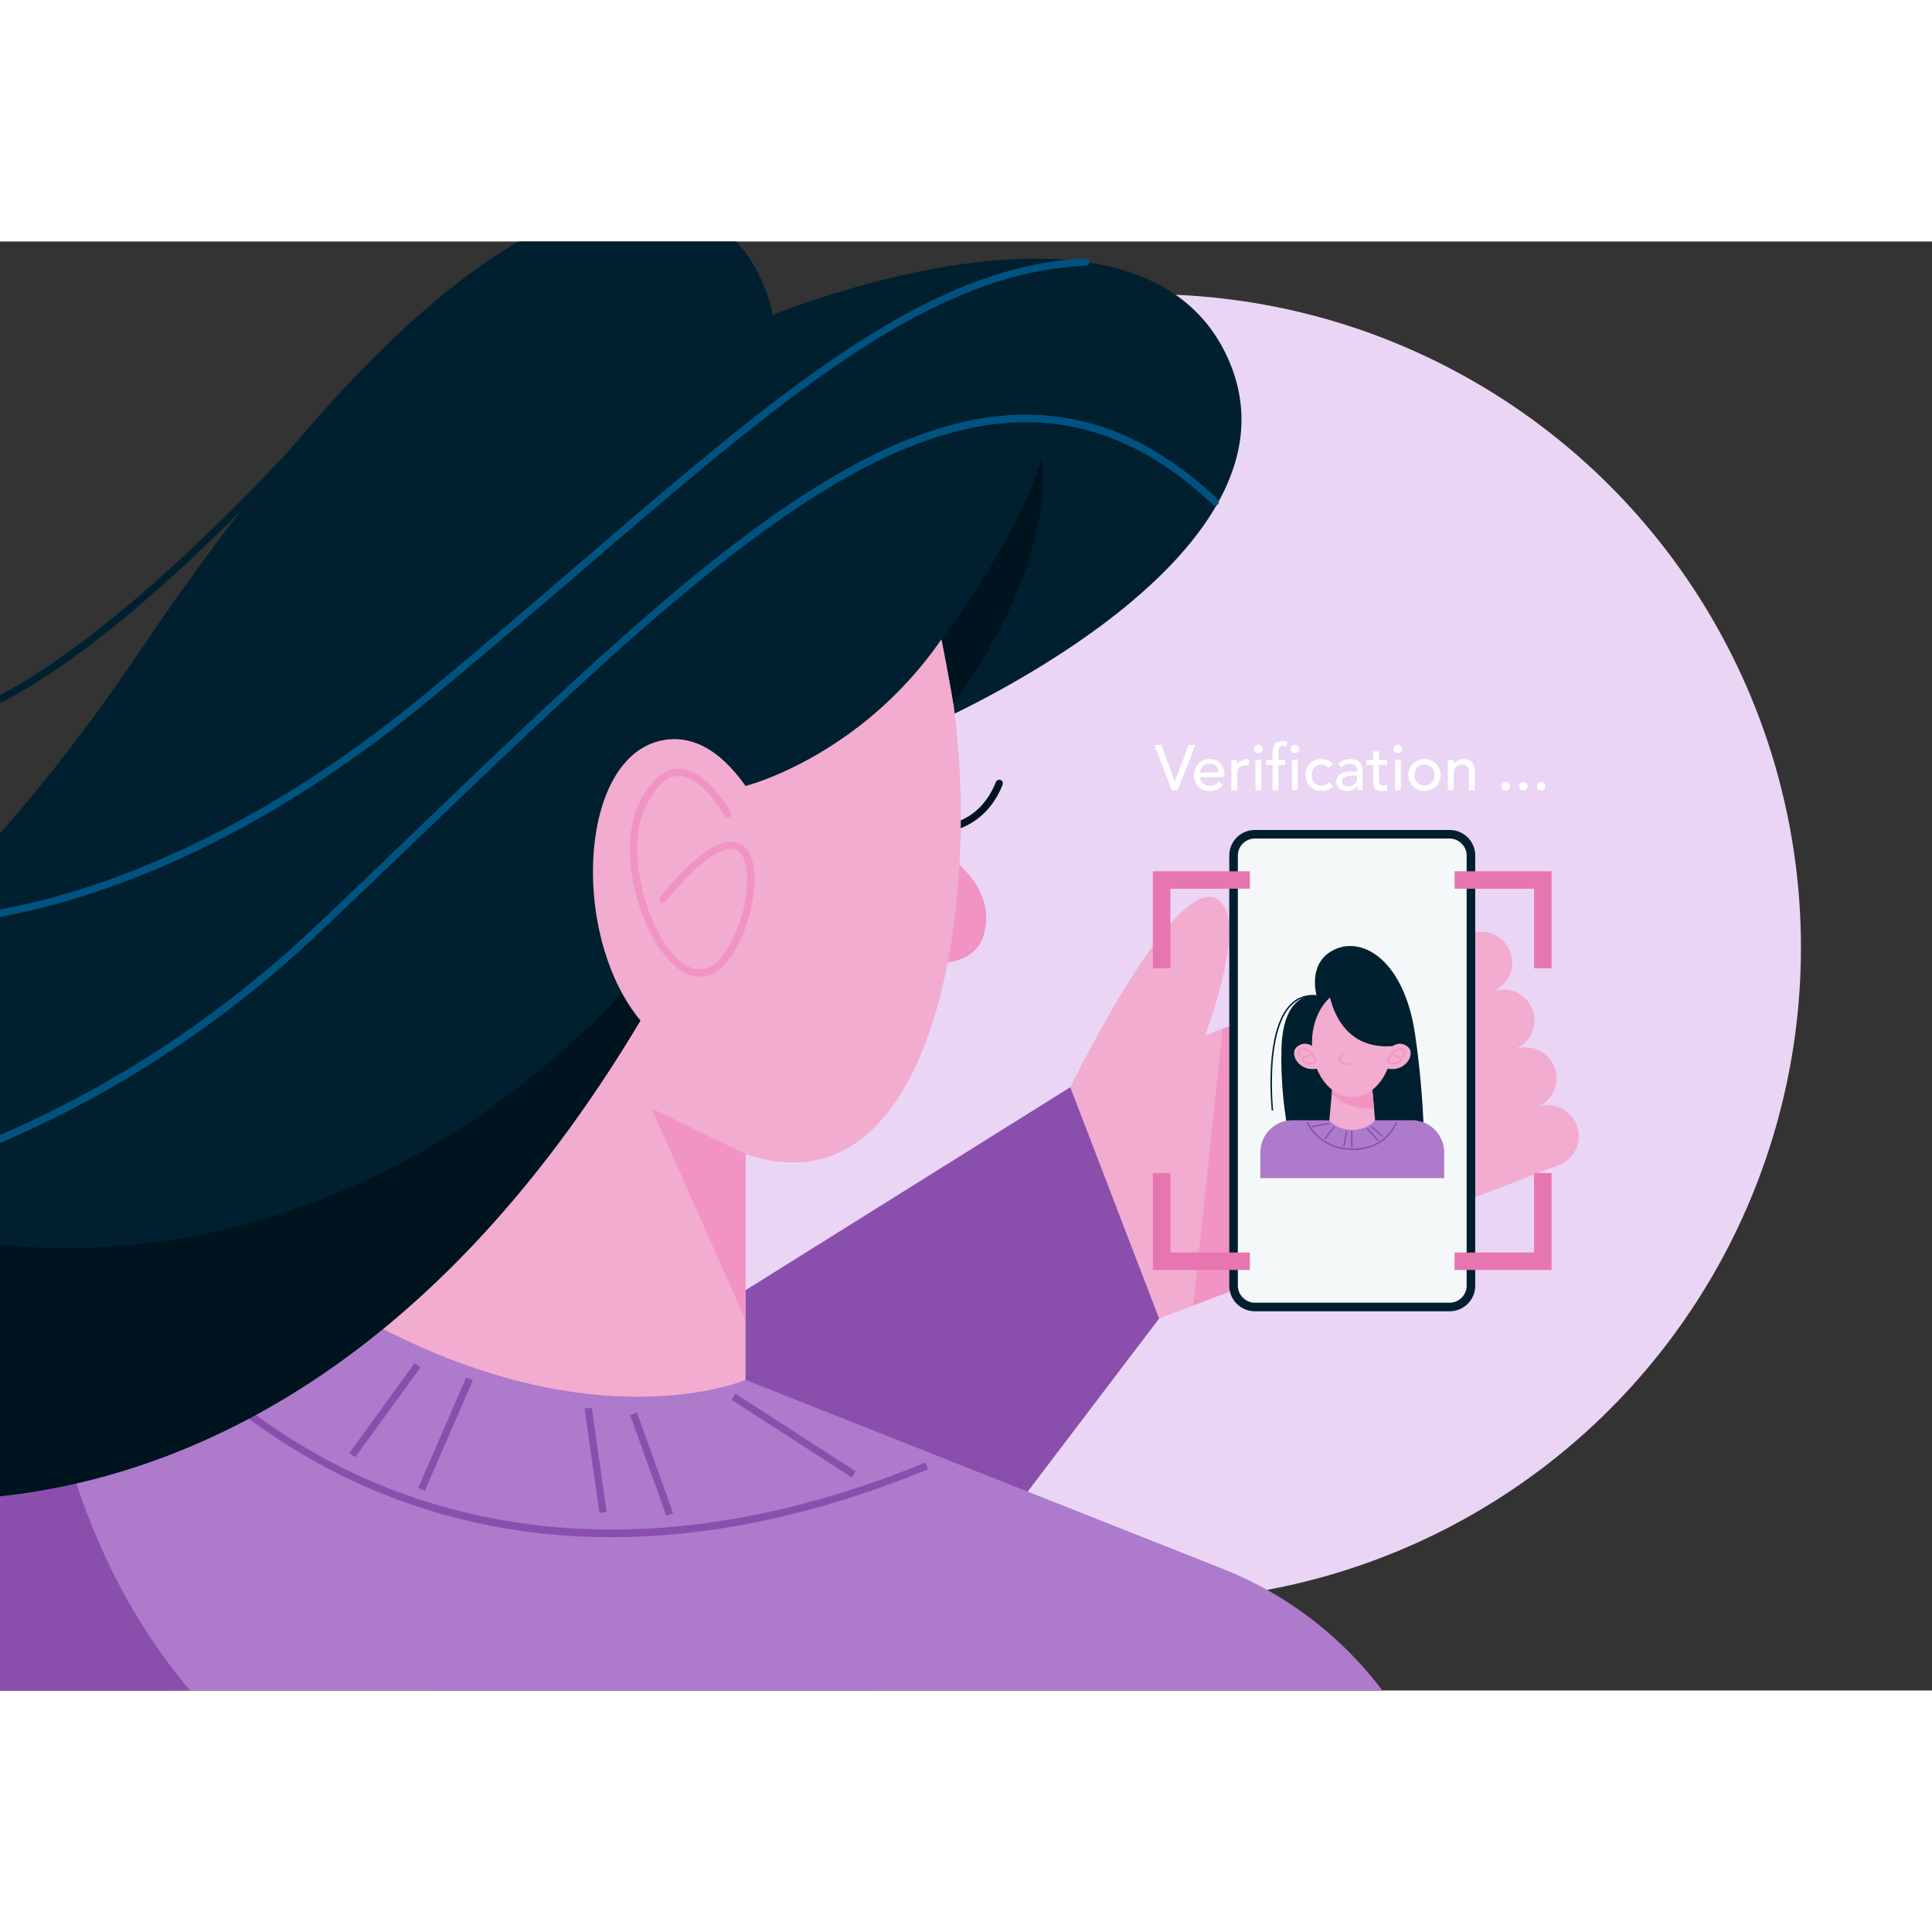 <svg xmlns="http://www.w3.org/2000/svg" data-name="Layer 1" viewBox="0 0 2666.67 2000" width="550" height="550">
    <rect x="0" y="0" width="2666.67" height="2000" fill="#333333" stroke="none"/>
    <defs>
        <clipPath id="a">
            <path fill="none" d="M0 0h2666.67v2000H0z"></path>
        </clipPath>
    </defs>
    <g clip-path="url(#a)">
        <circle cx="1583.98" cy="974.51" r="901.81" fill="#ead5f5" class="coloread5f5 svgShape"></circle>
        <path fill="#00141f"
            d="M1285 817.26a98.91 98.91 0 0 1-18.82-1.6 5 5 0 1 1 2-9.79 107.07 107.07 0 0 0 42.18-1.59c30-7.29 51.58-26.82 64.16-58.06a5 5 0 1 1 9.27 3.74c-17.32 43-48.43 58.62-71.47 64.13a118.37 118.37 0 0 1-27.32 3.17Z"
            class="color00141f svgShape"></path>
        <path fill="#00202f"
            d="M194.33 563.46C128.94 660.43 64 744.35 0 816.9V2000h231.26c238.08-133.64 497.81-403.93 643.16-946.76V361.46l255.91-60 66.83 288 82.07 80s535.09-228 417.45-504-630.35-64-630.35-64S1058 45.08 1016.45 0h-300.7C577.8 79.71 403.37 253.48 194.33 563.46Z"
            class="color00202f svgShape"></path>
        <path fill="#f1accf" d="M1518.99 1050h591.07v342.04h-591.07z" transform="rotate(-21 1814.61 1221.051)"
            class="colorf1accf svgShape"></path>
        <path fill="#f1accf"
            d="M1612.7 1221.59s130.74-280.2 66-314.59c-59.34-31.5-201.34 260.28-201.34 260.28l126.92 25.08Z"
            class="colorf1accf svgShape"></path>
        <circle cx="2044.47" cy="995.37" r="42.76" fill="#f1accf" transform="rotate(-66 2044.497 995.358)"
            class="colorf1accf svgShape"></circle>
        <circle cx="2075.11" cy="1075.2" r="42.76" fill="#f1accf" transform="rotate(-66 2075.144 1075.192)"
            class="colorf1accf svgShape"></circle>
        <circle cx="2105.76" cy="1155.03" r="42.76" fill="#f1accf" transform="rotate(-66 2105.783 1155.02)"
            class="colorf1accf svgShape"></circle>
        <circle cx="2136.4" cy="1234.86" r="42.76" fill="#f1accf" transform="rotate(-66 2136.43 1234.855)"
            class="colorf1accf svgShape"></circle>
        <path fill="#f193c3"
            d="m1647.07 1468.5 109.74-42.13c.7-98 1.72-281.71-.48-285.37s-2.8-54.32-2.95-79.69l-65.7 25.22Z"
            class="colorf193c3 svgShape"></path>
        <rect width="327.63" height="652.48" x="1702.62" y="818.17" fill="#f4f8f9" rx="44.62"
            class="colorf4f8f9 svgShape"></rect>
        <path fill="#00202f"
            d="M2000.89 1476.57H1732a35.32 35.32 0 0 1-35.27-35.28V847.52a35.31 35.31 0 0 1 35.27-35.27h268.92a35.31 35.31 0 0 1 35.28 35.27v593.77a35.32 35.32 0 0 1-35.31 35.28ZM1732 824.09a23.46 23.46 0 0 0-23.43 23.43v593.77a23.46 23.46 0 0 0 23.43 23.44h268.92a23.47 23.47 0 0 0 23.44-23.44V847.52a23.46 23.46 0 0 0-23.44-23.43Z"
            class="color00202f svgShape"></path>
        <path fill="#8a4fad" d="m472.87 1795.2 124 204.8h613.05l389.99-513.4-122.58-319.32L472.87 1795.2z"
            class="color8a4fad svgShape"></path>
        <path fill="#ae7acb"
            d="m1687.85 1832.15-658.79-260.86-273.17-126.08-224.14-42-126.08 24.49H0V2000h1908a510.41 510.41 0 0 0-220.15-167.85Z"
            class="colorae7acb svgShape"></path>
        <path fill="#f193c3"
            d="M1284.71 832.34s94.56 46.9 73.55 123.26-161.1 22.08-161.1 22.08 40.28-85.81 43.78-91.06 43.77-54.28 43.77-54.28Z"
            class="colorf193c3 svgShape"></path>
        <path fill="#f1accf"
            d="M1242.69 412.08c140.08 185.61 126.08 963.09-213.63 847.52v311.69S776.9 1679.86 405.67 1427.7l84.06-381.7 192.61-465.82S885.47 289.5 896 282.5s651.38 31.5 637.37 31.5-308.19 105.06-308.19 105.06Z"
            class="colorf1accf svgShape"></path>
        <path fill="#f193c3" d="M1029.06 1488.8v-229.2l-129.58-63.04 129.58 292.24z" class="colorf193c3 svgShape">
        </path>
        <path fill="#8a4fad"
            d="M843.58 1788.39q-25.71 0-51-1.44c-123-7-239.28-39.44-345.69-96.4a852.88 852.88 0 0 1-205.12-154.12c-44.85-46-67-79.42-67.88-80.82l8.36-5.49c.22.34 22.68 34.29 67 79.65A843 843 0 0 0 452 1682c165.19 88.3 442.47 160.55 825.32 3.3l3.8 9.25c-151.87 62.34-298.81 93.84-437.54 93.84Z"
            class="color8a4fad svgShape"></path>
        <path fill="#8a4fad" d="M231.58 1459.72h187.5v10h-187.5z" transform="rotate(-7.26 325.298 1464.547)"
            class="color8a4fad svgShape"></path>
        <path fill="#8a4fad" d="M1090.33 1549.3h10v197.53h-10z" transform="rotate(-57.18 1095.341 1648.062)"
            class="color8a4fad svgShape"></path>
        <path fill="#8a4fad" d="M526.48 1640h165.71v10H526.48z" transform="matrix(.4 -.92 .92 .4 -1142.26 1548.82)"
            class="color8a4fad svgShape"></path>
        <path fill="#8a4fad" d="M454.72 1608h153.22v10H454.72z" transform="rotate(-54.03 531.372 1613.03)"
            class="color8a4fad svgShape"></path>
        <path fill="#8a4fad" d="M333.68 1538.32h163.3v10h-163.3z" transform="rotate(-29.59 415.453 1543.516)"
            class="color8a4fad svgShape"></path>
        <path fill="#8a4fad" d="M813.33 1612.31h10v145.38h-10z" transform="rotate(-8.1 800.193 1657.3)"
            class="color8a4fad svgShape"></path>
        <path fill="#8a4fad" d="M894.38 1613.79h10v147.56h-10z" transform="rotate(-19.77 899.31 1687.465)"
            class="color8a4fad svgShape"></path>
        <path fill="#8a4fad" d="M0 1427.7V2000h262.29c-178.23-211.24-204.7-471.48-207.91-572.3Z"
            class="color8a4fad svgShape"></path>
        <path fill="#e775af"
            d="M1615.39 1003.12V893.36h109.75v-24.12h-133.88v133.88h24.13zM2007.72 893.36h109.76v109.76h24.12V869.24h-133.88v24.12zM2117.48 1285.7v109.75h-109.76v24.13h133.88V1285.7h-24.12zM1725.14 1395.45h-109.75V1285.7h-24.13v133.88h133.88v-24.13z"
            class="colore775af svgShape"></path>
        <path fill="#ffffff"
            d="M1593.3 694.84h9.79l18.35 50.81h.17l19.06-50.81h9.26l-24.61 62.45h-7.94ZM1656.54 739.3a10.52 10.52 0 0 0 1.19 5 12.45 12.45 0 0 0 3.14 3.84 14.47 14.47 0 0 0 4.49 2.47 16.1 16.1 0 0 0 5.3.88 11.83 11.83 0 0 0 6.44-1.72 20.66 20.66 0 0 0 5-4.54l6 4.59q-6.61 8.55-18.52 8.55a23.1 23.1 0 0 1-8.95-1.67 19.59 19.59 0 0 1-6.8-4.63 20.47 20.47 0 0 1-4.27-7 24.41 24.41 0 0 1-1.5-8.69 22.82 22.82 0 0 1 1.63-8.69 21.23 21.23 0 0 1 4.5-7 20.59 20.59 0 0 1 6.83-4.63 22 22 0 0 1 8.65-1.68 20.7 20.7 0 0 1 9.39 1.94 18.66 18.66 0 0 1 6.31 5.08 20.16 20.16 0 0 1 3.57 7 29.23 29.23 0 0 1 1.1 8v2.82Zm25-6.35a16.41 16.41 0 0 0-.83-4.85 10.7 10.7 0 0 0-2.25-3.84 10.38 10.38 0 0 0-3.75-2.56 13.68 13.68 0 0 0-5.25-.92 12.69 12.69 0 0 0-5.34 1.1 13.1 13.1 0 0 0-4.1 2.86 13.31 13.31 0 0 0-2.6 3.93 10.77 10.77 0 0 0-.93 4.28ZM1699.59 715.48h7.94v6.44h.18a11.22 11.22 0 0 1 2.11-3 14.26 14.26 0 0 1 3-2.34 15.9 15.9 0 0 1 3.57-1.54 13.72 13.72 0 0 1 3.88-.58 11.23 11.23 0 0 1 3.53.53l-.35 8.56c-.65-.18-1.3-.32-1.94-.44a10.69 10.69 0 0 0-1.94-.18q-5.83 0-8.91 3.27t-3.09 10.14v21h-7.94ZM1731 700.49a5.87 5.87 0 1 1 1.72 4.1 5.61 5.61 0 0 1-1.72-4.1Zm1.85 15h7.94v41.81h-7.94ZM1756.48 722.36h-9v-6.88h9v-9.35q0-8.37 3.22-12.48t11.07-4.1c.89 0 1.81 0 2.78.09a15.76 15.76 0 0 1 3.13.53l-.88 7.05a11.05 11.05 0 0 0-2.2-.61 13.85 13.85 0 0 0-2.3-.18 8 8 0 0 0-3.53.66 4.94 4.94 0 0 0-2.07 1.9 7.5 7.5 0 0 0-1 3 30.73 30.73 0 0 0-.22 3.93v9.61h9.52v6.88h-9.53v34.93h-7.94ZM1781.53 700.49a5.87 5.87 0 1 1 1.72 4.1 5.61 5.61 0 0 1-1.72-4.1Zm1.86 15h7.94v41.81h-7.94ZM1833.84 726.6a16.74 16.74 0 0 0-4.63-3.49 13 13 0 0 0-5.78-1.19 12.85 12.85 0 0 0-5.69 1.19 11.57 11.57 0 0 0-4 3.27 14.47 14.47 0 0 0-2.47 4.76 18.66 18.66 0 0 0-.84 5.6 15.55 15.55 0 0 0 1 5.51 14.08 14.08 0 0 0 2.73 4.55 12.58 12.58 0 0 0 4.24 3 13.35 13.35 0 0 0 5.55 1.1 12.64 12.64 0 0 0 5.74-1.19 14.54 14.54 0 0 0 4.41-3.48l5.64 5.64a17.68 17.68 0 0 1-7.19 4.94 25.06 25.06 0 0 1-8.68 1.5 23.89 23.89 0 0 1-8.87-1.59 20.29 20.29 0 0 1-6.92-4.45 19.67 19.67 0 0 1-4.5-6.88 23.89 23.89 0 0 1-1.59-8.87 24.16 24.16 0 0 1 1.59-8.9 19.89 19.89 0 0 1 11.33-11.52 23.75 23.75 0 0 1 9-1.63 24.12 24.12 0 0 1 8.77 1.63 19.33 19.33 0 0 1 7.28 5ZM1846.63 720.6a22.13 22.13 0 0 1 7.76-4.63 26.54 26.54 0 0 1 8.82-1.55 24.34 24.34 0 0 1 7.9 1.15 15.42 15.42 0 0 1 5.42 3.09 12.15 12.15 0 0 1 3.14 4.45 14 14 0 0 1 1 5.25v21.35c0 1.47 0 2.82.09 4.06s.15 2.41.26 3.52h-7q-.27-3.16-.27-6.35h-.17a15.27 15.27 0 0 1-6.27 5.74 19.83 19.83 0 0 1-8.38 1.67 19.14 19.14 0 0 1-5.55-.79 13.46 13.46 0 0 1-4.63-2.38 11.39 11.39 0 0 1-3.14-3.93 13.62 13.62 0 0 1 .66-12.22 13.84 13.84 0 0 1 4.94-4.45 23.78 23.78 0 0 1 7.33-2.47 50.71 50.71 0 0 1 9-.75h5.82v-1.76a8.77 8.77 0 0 0-.62-3.18 8.66 8.66 0 0 0-1.85-2.87 8.94 8.94 0 0 0-3.09-2 11.9 11.9 0 0 0-4.41-.74 16 16 0 0 0-4 .44 17.4 17.4 0 0 0-3.13 1.1 14 14 0 0 0-2.56 1.54l-2.21 1.68Zm22.37 16.58a57.18 57.18 0 0 0-5.78.31 22.72 22.72 0 0 0-5.38 1.19 10.37 10.37 0 0 0-4 2.47 5.58 5.58 0 0 0-1.54 4.06c0 2.41.8 4.14 2.42 5.2a11.87 11.87 0 0 0 6.57 1.59 12.82 12.82 0 0 0 5.56-1.1 10.43 10.43 0 0 0 3.7-2.87 11 11 0 0 0 2-3.92 15.6 15.6 0 0 0 .62-4.28v-2.65ZM1914.64 722.36h-11.38v19c0 1.17 0 2.34.09 3.48a9.22 9.22 0 0 0 .66 3.09 4.91 4.91 0 0 0 1.77 2.2 6 6 0 0 0 3.48.84 17.37 17.37 0 0 0 2.91-.26 8.59 8.59 0 0 0 2.74-1v7.23a10.35 10.35 0 0 1-3.66 1.1 26.88 26.88 0 0 1-3.49.31 15.86 15.86 0 0 1-7.1-1.28 8.65 8.65 0 0 1-3.7-3.3 10.71 10.71 0 0 1-1.42-4.55c-.14-1.67-.22-3.36-.22-5.07v-21.79h-9.17v-6.88h9.17v-11.73h7.94v11.73h11.38ZM1923.64 700.49a5.87 5.87 0 1 1 1.72 4.1 5.57 5.57 0 0 1-1.72-4.1Zm1.85 15h7.94v41.81h-7.94ZM1944 736.39a21.42 21.42 0 0 1 1.72-8.56 22.43 22.43 0 0 1 4.72-7 22.46 22.46 0 0 1 31.58 0 22.43 22.43 0 0 1 4.72 7 21.25 21.25 0 0 1 1.72 8.56A21.74 21.74 0 0 1 1982 752a22.62 22.62 0 0 1-31.58 0 21.74 21.74 0 0 1-6.44-15.57Zm8.47 0a17 17 0 0 0 1 5.86 13.14 13.14 0 0 0 2.74 4.59 12.41 12.41 0 0 0 4.32 3 15.47 15.47 0 0 0 11.46 0 12.54 12.54 0 0 0 4.33-3 13.28 13.28 0 0 0 2.73-4.59 18.22 18.22 0 0 0 0-11.73 13.32 13.32 0 0 0-2.73-4.58 12.54 12.54 0 0 0-4.33-3 15.34 15.34 0 0 0-11.46 0 12.41 12.41 0 0 0-4.32 3 13.19 13.19 0 0 0-2.74 4.58 17.13 17.13 0 0 0-.99 5.87ZM1998.44 715.48h7.94v6.44h.17a11.72 11.72 0 0 1 5.21-5.42 17.24 17.24 0 0 1 8.55-2.08 18.08 18.08 0 0 1 5.78.93 13 13 0 0 1 4.85 2.87 13.75 13.75 0 0 1 3.31 5 19.14 19.14 0 0 1 1.24 7.19v26.9h-7.94V732.6a13.92 13.92 0 0 0-.8-5 9.12 9.12 0 0 0-2.11-3.35 8 8 0 0 0-3.05-1.85 11.27 11.27 0 0 0-3.57-.58 12.94 12.94 0 0 0-4.59.8 9.63 9.63 0 0 0-3.7 2.51 11.87 11.87 0 0 0-2.47 4.37 19.78 19.78 0 0 0-.88 6.26v21.52h-7.94ZM2078.27 757.82a5.87 5.87 0 1 1 4.1-1.72 5.57 5.57 0 0 1-4.1 1.72ZM2102.79 757.82a5.87 5.87 0 1 1 4.1-1.72 5.57 5.57 0 0 1-4.1 1.72ZM2127.31 757.82a5.87 5.87 0 1 1 4.1-1.72 5.58 5.58 0 0 1-4.1 1.72Z"
            class="colorfff svgShape"></path>
        <path fill="#00202f"
            d="M1647.07 177.46c-80.74-20-514.74-48-551.74-32s-317 80-317 80l-169 308s-315 577.89-327 611c-7.68 21.12-168.06 112.47-282.33 175.38v412c229.84-24.66 584-154 884-656.67l70-281.74 75-41.88s263.27-66.12 352.27-378.12c0 0 206.86 24 209.93 0s136.6-175.97 55.87-195.97ZM-114.65 672.37c-17.74 0-25.87-4.23-26.57-4.61l4.81-8.77-2.41 4.38 2.36-4.41c.34.18 35.32 17.23 125.59-27.36 83.58-41.28 232.62-145.21 468-405.94l7.42 6.7C359.26 349 262.16 444.44 175.91 516.09 106.76 573.55 44.33 616-9.62 642.13c-50.38 24.46-84.29 30.24-105.03 30.24Z"
            class="color00202f svgShape"></path>
        <path fill="#00141f"
            d="m884 1075.2 15.25-61.35-24.82 4S542.84 1434.93 0 1385.11v346.76c229.84-24.66 584-154 884-656.67Z"
            class="color00141f svgShape"></path>
        <path fill="#f1accf"
            d="M1079.78 855.77s-56.84-185.66-163.34-167.66c-131.24 22.18-131.37 327.51 4 420.9s142.42-79.39 142.42-79.39l49-58.36Z"
            class="colorf1accf svgShape"></path>
        <path fill="#f193c3"
            d="M965.91 1014.79c-9.42 0-19.13-3.42-28.75-10.29C912.68 987 890 947.63 878 901.67c-12.91-49.37-11.2-95.83 4.7-127.48 15.34-30.55 33.4-46.16 53.68-46.4h.47c39.17 0 70.48 58 71.8 60.48a5 5 0 0 1-8.82 4.7c-.3-.56-29.81-55.18-63-55.18h-.37c-16.24.2-31.33 14-44.86 40.89-31.67 63.08 3.58 183.6 51.36 217.68 17.47 12.47 33.85 11.1 48.67-4.07 28.58-29.24 47.73-100.57 36.6-136.28-3.15-10.08-8.37-15.89-15.54-17.29-11.16-2.17-38.19 4.31-93.77 72.1a5 5 0 1 1-7.74-6.34c44.9-54.76 79.7-80.19 103.42-75.57 7.6 1.48 17.79 6.86 23.17 24.12 12.22 39.18-7.82 114.36-39 146.25-10.06 10.32-21.25 15.5-32.86 15.51Z"
            class="colorf193c3 svgShape"></path>
        <path fill="#005280"
            d="M-326 1335.57a5 5 0 0 1-5-4.61 5 5 0 0 1 4.59-5.38c1-.08 100-8.42 242.74-59.29C48 1219.37 245 1125.62 435.24 945.46c47.74-45.2 94.34-89.9 139.41-133.13 227-217.78 423.09-405.86 602.63-503.09 95.46-51.69 180.42-74.46 259.73-69.63a338.52 338.52 0 0 1 123.62 32c40.9 19.21 81.36 47.54 120.24 84.21a5 5 0 0 1-6.87 7.27c-143.11-135-299.44-149.27-492-45-178.35 96.58-374 284.22-600.47 501.5-45.08 43.25-91.69 88-139.46 133.18a1522.87 1522.87 0 0 1-276.41 208 1452.21 1452.21 0 0 1-246.34 115.08c-143.9 51.22-243.94 59.62-244.94 59.7ZM-103.21 943.21c-4.14 0-6.51-.1-7-.12a5 5 0 0 1-4.76-5.24 5 5 0 0 1 5.23-4.75c.9 0 77.62 3.08 200.7-32.89C204.66 867 382.32 792.73 582.9 627.64c78-64.19 149.41-125.52 218.48-184.83 137.06-117.69 255.42-219.33 367.88-293.64C1292.45 67.78 1397 27.8 1498.41 23.36a5 5 0 1 1 .44 10c-216.31 9.47-415.4 180.43-691 417-69.11 59.35-140.57 120.71-218.64 185C500 708.8 407.78 770.68 315.09 819.26c-74.2 38.9-148.87 69.42-221.91 90.72-104.63 30.51-174.72 33.23-196.39 33.23Z"
            class="color005280 svgShape"></path>
        <path fill="#00202f"
            d="M1785.08 1260.17s-18.51-63.5-16.32-146 48.56-73 48.56-73-14-47 26-64.5 95.15 18.28 109.78 117.14 13 183.36 13 183.36l-120-9Z"
            class="color00202f svgShape"></path>
        <path fill="#ae7acb"
            d="m1898 1212.91-12.88-1.13-18.67-4.24-18.67 4.24-12.87 1.13H1784a44.42 44.42 0 0 0-44.41 44.42v35.5h253.75v-35.5a44.42 44.42 0 0 0-44.42-44.42Z"
            class="colorae7acb svgShape"></path>
        <path fill="#f1accf"
            d="m1892.88 1156.06-12.44-6h-28l-12.45 6-5.09 56.85s10.19 13.3 31.54 13.3 31.55-13.3 31.55-13.3Z"
            class="colorf1accf svgShape"></path>
        <path fill="#f193c3"
            d="m1896.53 1196.73-3.21-35.8c-15.77.13-50.14.37-50.79-.07-.34-.22-1.63.28-3.06 1l-1.28 14.26c5.2 5.73 23.33 22.36 58.34 20.61Z"
            class="colorf193c3 svgShape"></path>
        <ellipse cx="1866.43" cy="1105.96" fill="#f1accf" rx="55.59" ry="74.94" class="colorf1accf svgShape"></ellipse>
        <path fill="#f1accf" d="M1817.64 1115.54s-13.58-15.28-27.16-4.25 6.79 42.86 39.46 26.31l-8.06-12.82Z"
            class="colorf1accf svgShape"></path>
        <path fill="#f193c3"
            d="M1861.66 1136.46c-3.67 0-11.56-.56-13.28-5.24-2.25-6.11 6.86-11.19 7.25-11.4l1 1.75c-.08 0-8 4.46-6.33 9 1.41 3.83 10 4.1 13.13 3.88l.14 2c-.15-.04-.86.01-1.91.01ZM1809.93 1135.85c-4.3 0-9.6-1.79-11.92-4.31a3.49 3.49 0 0 1-1-3.64c.85-2.46 4.71-4.22 11.82-5.38l.33 2c-8.48 1.39-10 3.3-10.26 4.06-.06.18-.25.72.59 1.64 2.33 2.52 9.14 4.34 12.79 3.41a2.79 2.79 0 0 0 2.33-3.37c-.53-5.52-8.72-14.1-15.39-14.49-2.72-.16-4.46.36-5.16 1.54-1.25 2.1.7 6.13 1.56 7.51l-1.7 1.06c-.38-.61-3.67-6.08-1.58-9.58 1.11-1.88 3.47-2.73 7-2.52 7.62.44 16.65 9.94 17.26 16.29a4.78 4.78 0 0 1-3.83 5.49 11.4 11.4 0 0 1-2.84.29Z"
            class="colorf193c3 svgShape"></path>
        <path fill="#f1accf" d="M1915.71 1115.54s13.58-15.28 27.16-4.25-6.79 42.86-39.46 26.31l8.06-12.82Z"
            class="colorf1accf svgShape"></path>
        <path fill="#f193c3"
            d="M1921.7 1135.85a11.54 11.54 0 0 1-2.84-.32 4.78 4.78 0 0 1-3.86-5.53c.61-6.35 9.64-15.85 17.26-16.29 3.55-.21 5.89.64 7 2.51 2.08 3.51-1.2 9-1.59 9.59l-1.69-1.06c.85-1.38 2.8-5.41 1.56-7.51-.7-1.18-2.45-1.7-5.17-1.54-6.66.39-14.86 9-15.39 14.49a2.8 2.8 0 0 0 2.34 3.37c3.64.92 10.46-.89 12.78-3.41.84-.92.66-1.46.59-1.64-.26-.76-1.78-2.67-10.25-4.06l.32-2c7.11 1.16 11 2.92 11.83 5.38a3.48 3.48 0 0 1-1 3.64c-2.29 2.59-7.59 4.38-11.89 4.38Z"
            class="colorf193c3 svgShape"></path>
        <path fill="#8a4fad"
            d="M1867.36 1254c-47.43 0-64-37.57-64.14-38l1.84-.79c.15.37 16.23 36.74 62.3 36.74s59.06-36.3 59.18-36.67l1.9.65c-.13.41-13.6 38.07-61.08 38.07Z"
            class="color8a4fad svgShape"></path>
        <path fill="#8a4fad" d="M1810.64 1218.46h24.47v2h-24.47z" transform="rotate(-10.64 1822.681 1219.35)"
            class="color8a4fad svgShape"></path>
        <path fill="#8a4fad" d="M1824.51 1229.06h21.34v2h-21.34z" transform="rotate(-51.46 1835.327 1230.081)"
            class="color8a4fad svgShape"></path>
        <path fill="#8a4fad" d="M1864.81 1228.23h2v21.96h-2z" class="color8a4fad svgShape"></path>
        <path fill="#8a4fad" d="M1846.19 1237.55h20.97v2h-20.97z" transform="rotate(-79.87 1856.802 1238.54)"
            class="color8a4fad svgShape"></path>
        <path fill="#8a4fad" d="M1893.45 1221.05h2v22.83h-2z" transform="rotate(-41.99 1894.298 1232.433)"
            class="color8a4fad svgShape"></path>
        <path fill="#8a4fad" d="M1899.25 1218.22h2v19.58h-2z" transform="rotate(-49.98 1900.344 1228.028)"
            class="color8a4fad svgShape"></path>
        <path fill="#00202f"
            d="M1832.83 1027.46s6.67 89.63 89.08 83.06l10.92-25.56s-19.68-61-25.09-62.5-45.53-7-49.22-7-25.69 12-25.69 12Z"
            class="color00202f svgShape"></path>
        <path fill="#00141f"
            d="M1299.53 549.12s111.8-148.66 137.8-250.66c0 0 28.27 133.1-121.36 339.05.03 0-10.24-57.74-16.44-88.39Z"
            class="color00141f svgShape"></path>
        <path fill="#00202f"
            d="M1755.34 1199.57a411.66 411.66 0 0 1-1.25-58.88c2.27-42.34 11.31-71.83 26.87-87.65 9.71-9.87 22-14.2 36.45-12.87l-.18 2c-13.85-1.28-25.57 2.85-34.85 12.27-36.34 37-25.17 143.84-25.05 144.91Z"
            class="color00202f svgShape"></path>
    </g>
</svg>